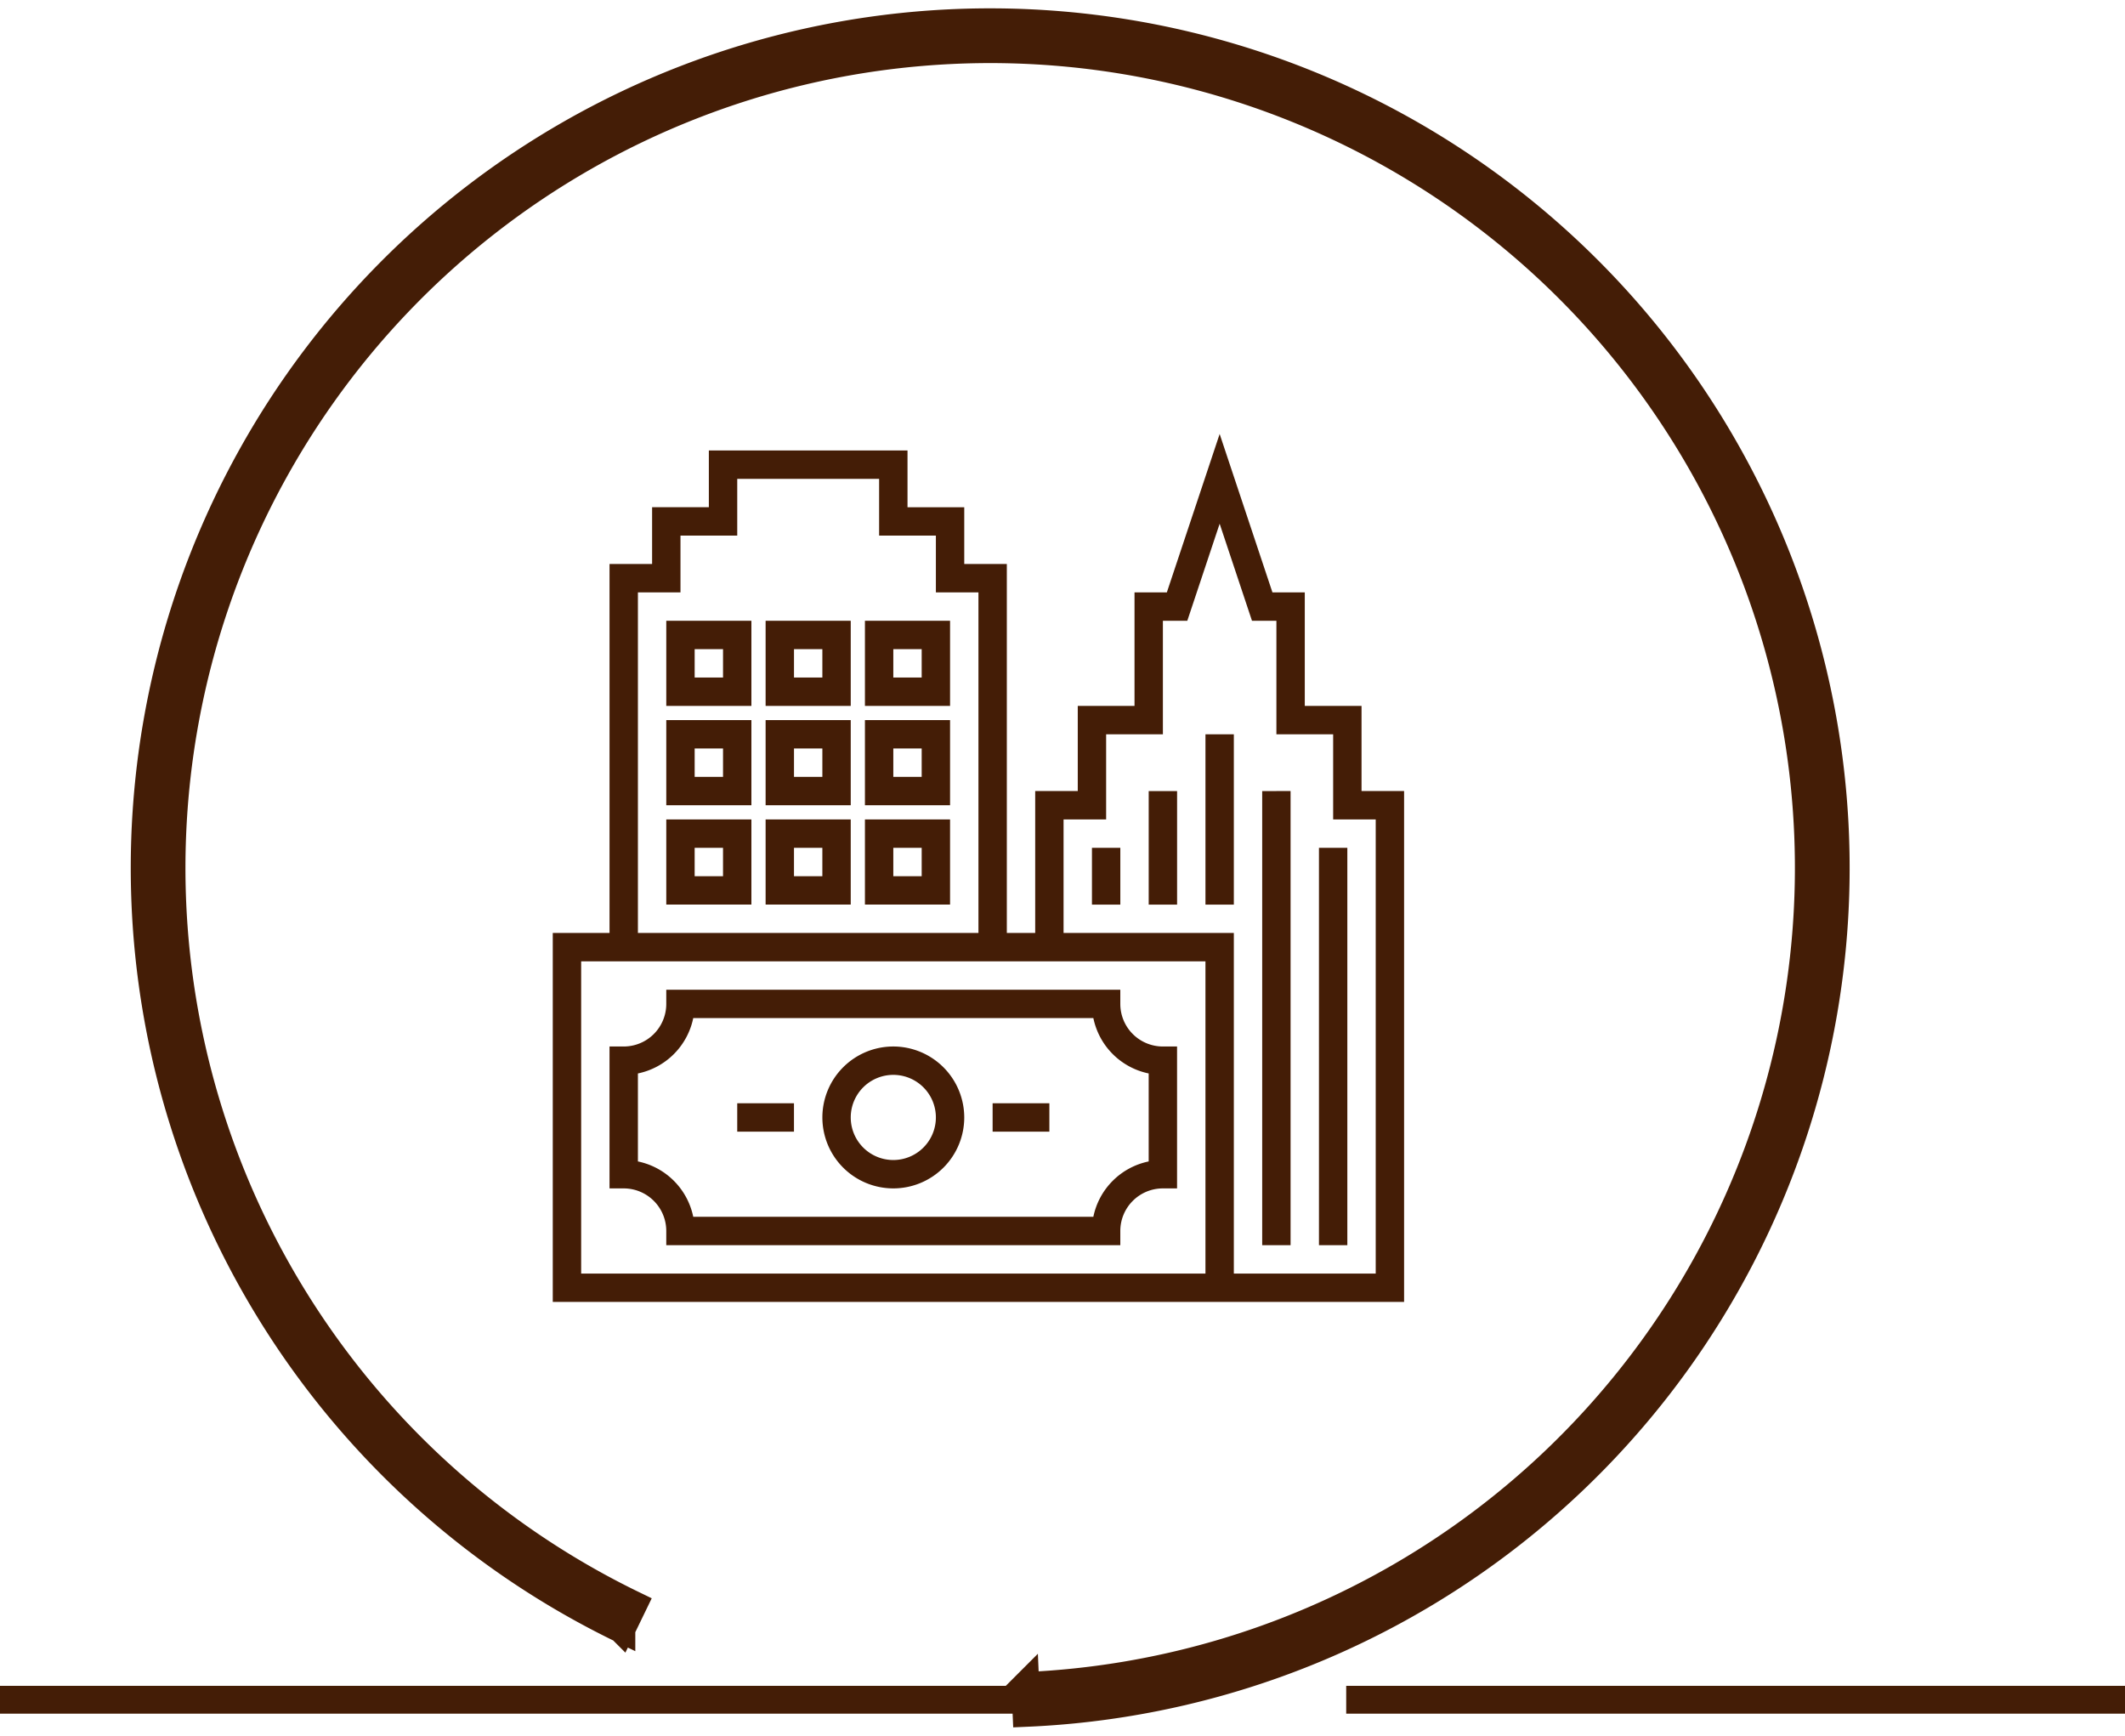 <svg width="191" height="156" fill="none" xmlns="http://www.w3.org/2000/svg"><path d="M0 152.75h93m28 0h70m-135.147-6.359a76.002 76.002 0 01-4.579-134.366 76 76 0 1140.99 141.905l-.104-2.417a73.583 73.583 0 0070.181-67.588 73.577 73.577 0 00-58.422-77.977 73.58 73.58 0 00-47.01 138.265l-1.056 2.178z" stroke="#441D06" stroke-width="2.5"/><g clip-path="url(#clip0_325_2660)" fill="#441D06"><path d="M67.538 63.438h-7.651v-7.652h7.651v7.651zm-5.1-2.551h2.55v-2.55h-2.55v2.55zm14.028 2.551h-7.651v-7.652h7.651v7.651zm-5.1-2.551h2.55v-2.55h-2.55v2.55zm-3.828 11.478h-7.651v-7.652h7.651v7.652zm-5.1-2.55h2.55v-2.552h-2.55v2.551zm14.028 2.55h-7.651v-7.652h7.651v7.652zm-5.1-2.55h2.55v-2.552h-2.55v2.551zm14.028-6.377h-7.652v-7.652h7.652v7.651zm-5.101-2.551h2.55v-2.55h-2.55v2.55zm5.101 11.478h-7.652v-7.652h7.652v7.652zm-5.101-2.55h2.55v-2.552h-2.55v2.551z"/><path d="M122.378 71.09v-7.653h-5.101V53.236h-2.907L109.625 39l-4.746 14.235h-2.906v10.203h-5.101v7.651h-3.826v12.753h-2.55V50.685h-3.827v-5.102h-5.1v-5.101H63.713v5.101h-5.101v5.102h-3.826v33.157h-5.102V117h76.519V71.09h-3.826zm-65.04-17.855h3.825v-5.101h5.102v-5.101h12.752v5.1h5.102v5.102h3.826v30.607H57.337V53.235zm51.011 61.215H52.236V86.393h56.113v28.057zm15.304 0H110.9V83.842H95.596V73.64h3.826v-7.652h5.102V55.786h2.194l2.907-8.72 2.906 8.72h2.195v10.202h5.101v7.652h3.826v40.81z"/><path d="M59.887 81.291h7.651V73.64h-7.651v7.651zm2.55-5.1h2.55v2.55h-2.55v-2.55zm6.377 5.1h7.652V73.64h-7.651v7.651zm2.551-5.1h2.55v2.55h-2.55v-2.55zm6.377 5.1h7.652V73.64h-7.652v7.651zm2.55-5.1h2.551v2.55h-2.55v-2.55zM59.886 88.943v1.276a3.826 3.826 0 01-3.826 3.826h-1.275v12.753h1.276a3.826 3.826 0 013.825 3.825v1.276h40.81v-1.276a3.826 3.826 0 013.826-3.825h1.275V94.045h-1.275a3.826 3.826 0 01-3.826-3.826v-1.276h-40.81zm43.361 7.525v7.907a6.391 6.391 0 00-4.974 4.973H62.31a6.391 6.391 0 00-4.973-4.973v-7.907a6.394 6.394 0 004.973-4.974h35.964a6.393 6.393 0 004.974 4.974z"/><path d="M80.293 94.045a6.376 6.376 0 106.376 6.376 6.384 6.384 0 00-6.376-6.376zm0 10.202a3.826 3.826 0 110-7.652 3.826 3.826 0 010 7.652zm8.926-5.101h5.101v2.551h-5.101v-2.551zm-22.955 0h5.1v2.551h-5.1v-2.551zm42.086-33.158h2.55v15.304h-2.55V65.988zm5.099 5.102H116v40.809h-2.551v-40.81zm5.102 5.1h2.55v35.71h-2.55V76.19zm-15.303-5.1h2.551v10.202h-2.551V71.089zm-5.101 5.1h2.55v5.102h-2.55V76.19z"/></g><defs><clipPath id="clip0_325_2660"><path fill="#fff" transform="translate(49 39)" d="M0 0h78v78H0z"/></clipPath></defs></svg>